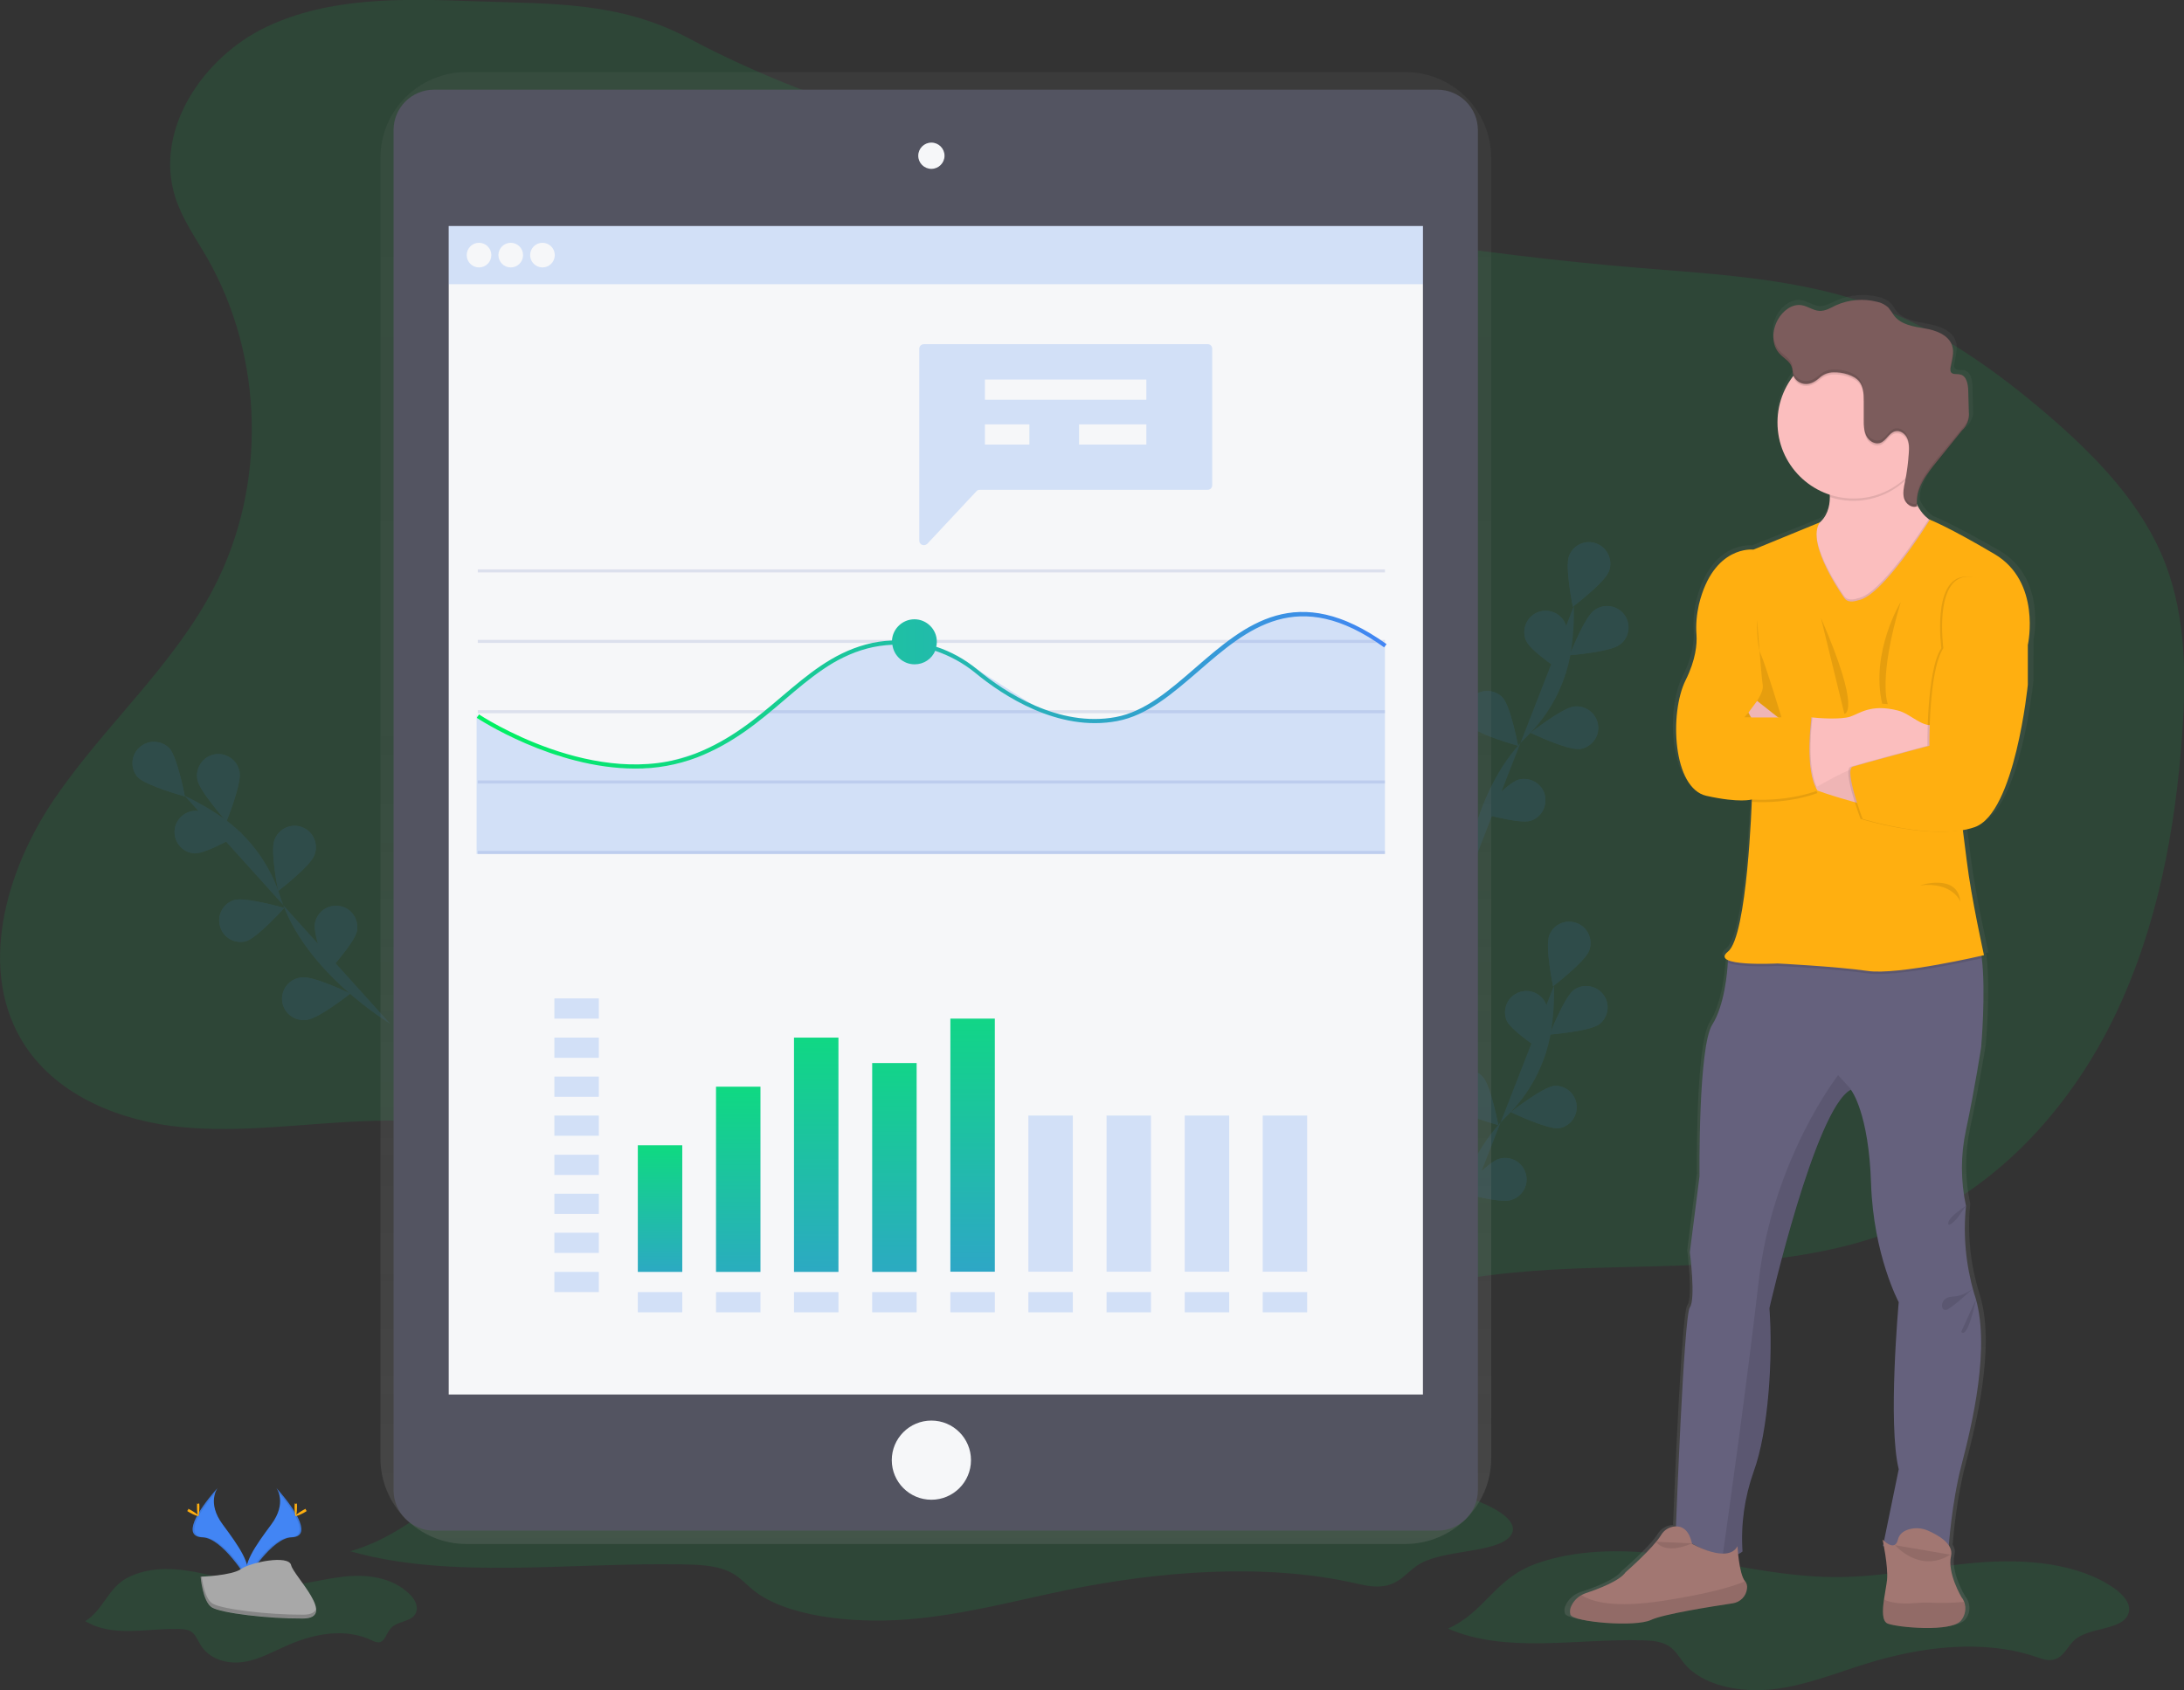 <svg xmlns="http://www.w3.org/2000/svg" viewBox="0 0 1081 836.7"><rect x="0" y="0" width="1081" height="836.7" fill="#333333" stroke="none"/><path d="M234.4.6c-34.8-1.3-71.1-2.2-102.5 12.7s-55.7 51-45.2 84.2c3.4 10.8 10.1 20.3 15.8 30.1 28.2 49.3 29.6 112.9 3.4 163.3-20.2 38.9-54.3 68.4-78.9 104.5S-11.6 481.6 12.6 518c16.6 24.9 47.3 37.1 77.1 40s59.7-1.7 89.7-2.9c58.2-2.2 116.2 8.7 169.6 32.1 73.5 32.2 136.8 87.3 214.2 108.6 9.3 2.5 19 4.6 28.5 2.9 16.8-3.1 29.1-17 42.3-28 42.1-34.9 100.4-41.4 155.1-43s111.6-.4 161-23.8c43.1-20.5 76.4-58.6 97-101.7s29.6-90.9 33-138.6c2-28.4 1.9-57.6-8.2-84.2-11.4-29.9-34.6-53.6-58.8-74.4-25.4-21.7-53-41.4-84.3-53.1-37.4-14-78-16-117.8-19.3-81.7-6.8-162.7-19.8-242.4-38.9C493 75.6 409.9 55.9 341 19 306.3.6 273.4 2 234.4.6z" opacity=".1" fill="#00f260"/><g opacity=".1" fill="#4285f4"><path d="M713.9 629.7s3.5-49.6 31.5-76.7c11.8-11.3 19.6-26.1 22.3-42.1 1.2-7.6 1.7-15.4 1.5-23.1"/><path d="M786.6 470.6c-2 5.5-17.9 17.7-17.9 17.7s-4-19.6-1.9-25.1c2-5.5 8.1-8.3 13.6-6.2 5.5 2 8.2 8.1 6.2 13.6zM791.6 507.1c-4.7 3.5-24.6 5.1-24.6 5.1s7.3-18.6 12-22.1c4.8-3.4 11.4-2.2 14.8 2.6 3.2 4.5 2.3 10.9-2.2 14.4zM771.6 558.6c-5.8.6-23.8-8-23.8-8s15.7-12.4 21.5-13c5.8-.3 10.8 4.1 11.1 10 .3 5.4-3.5 10.1-8.8 11zM747.6 594.2c-5.6 1.6-24.8-3.9-24.8-3.9s13.4-14.8 19-16.5c5.6-1.8 11.5 1.3 13.3 6.9 1.8 5.6-1.3 11.5-6.9 13.3-.2.1-.4.2-.6.2zM745.8 505.4c2.5 5.3 19.3 16.1 19.3 16.1s2.3-19.8-.2-25.1c-2.7-5.2-9-7.3-14.2-4.6-5 2.5-7.1 8.5-4.9 13.6zM718.3 547.4c4 4.3 23.3 9.6 23.3 9.6s-3.7-19.6-7.7-23.9c-4-4.3-10.7-4.5-15-.5-4.3 3.9-4.6 10.5-.6 14.8zM697.1 591.9c3.2 4.9 21.3 13.3 21.3 13.3s-.4-20-3.5-24.9c-3.3-4.8-9.9-6-14.7-2.7-4.7 3.3-6 9.5-3.1 14.3z"/><path d="M786.6 470.6c-2 5.5-17.9 17.7-17.9 17.7s-4-19.6-1.9-25.1c2-5.5 8.1-8.3 13.6-6.2 5.5 2 8.2 8.1 6.2 13.6zM791.6 507.1c-4.7 3.5-24.6 5.1-24.6 5.1s7.3-18.6 12-22.1c4.8-3.4 11.4-2.2 14.8 2.6 3.2 4.5 2.3 10.9-2.2 14.4zM771.6 558.6c-5.8.6-23.8-8-23.8-8s15.7-12.4 21.5-13c5.8-.3 10.8 4.1 11.1 10 .3 5.4-3.5 10.1-8.8 11zM747.6 594.2c-5.6 1.6-24.8-3.9-24.8-3.9s13.4-14.8 19-16.5c5.6-1.8 11.5 1.3 13.3 6.9 1.8 5.6-1.3 11.5-6.9 13.3-.2.1-.4.2-.6.2zM745.8 505.4c2.5 5.3 19.3 16.1 19.3 16.1s2.3-19.8-.2-25.1c-2.7-5.2-9-7.3-14.2-4.6-5 2.5-7.1 8.5-4.9 13.6zM718.3 547.4c4 4.3 23.3 9.6 23.3 9.6s-3.7-19.6-7.7-23.9c-4-4.3-10.7-4.5-15-.5-4.3 3.9-4.6 10.5-.6 14.8zM697.1 591.9c3.2 4.9 21.3 13.3 21.3 13.3s-.4-20-3.5-24.9c-3.3-4.8-9.9-6-14.7-2.7-4.7 3.3-6 9.5-3.1 14.3z"/></g><g opacity=".1" fill="#4285f4"><path d="M723.7 441.9s3.5-49.6 31.5-76.7c11.8-11.3 19.6-26.1 22.3-42.1 1.2-7.6 1.7-15.4 1.5-23.1"/><path d="M796.4 282.8c-2 5.5-17.9 17.6-17.9 17.6s-4-19.6-1.9-25.1c2-5.5 8.1-8.3 13.6-6.2 5.5 2.1 8.2 8.2 6.2 13.7zM801.5 319.3c-4.7 3.5-24.6 5.1-24.6 5.1s7.3-18.6 12-22.1c4.6-3.6 11.3-2.8 14.9 1.8s2.8 11.3-1.8 14.9c-.2 0-.4.2-.5.3zM781.4 370.8c-5.8.6-23.8-8-23.8-8s15.7-12.4 21.5-13c5.8-.7 11.1 3.4 11.9 9.2s-3.4 11.1-9.2 11.9c-.2 0-.3 0-.4-.1zM757.4 406.4c-5.6 1.6-24.8-3.9-24.8-3.9s13.4-14.9 19-16.5c5.6-1.5 11.5 1.8 13 7.4 1.4 5.7-1.7 11.4-7.2 13zM755.6 317.6c2.5 5.3 19.3 16.1 19.3 16.1s2.3-19.9-.2-25.1c-2.4-5.3-8.7-7.7-14-5.3-5.3 2.4-7.7 8.7-5.3 14 .1.1.1.2.2.3zM728.1 359.6c4 4.3 23.3 9.6 23.3 9.6s-3.7-19.6-7.7-23.9c-4.1-4.2-10.8-4.3-15-.2-4.1 3.9-4.3 10.3-.6 14.5zM706.9 404.1c3.2 4.9 21.3 13.4 21.3 13.4s-.4-20-3.5-24.9c-3-5-9.6-6.6-14.6-3.5-5 3-6.6 9.6-3.5 14.6.1.1.2.2.3.4z"/><path d="M796.4 282.8c-2 5.5-17.9 17.6-17.9 17.6s-4-19.6-1.9-25.1c2-5.5 8.1-8.3 13.6-6.2 5.5 2.1 8.2 8.2 6.2 13.7zM801.5 319.3c-4.7 3.5-24.6 5.1-24.6 5.1s7.3-18.6 12-22.1c4.6-3.6 11.3-2.8 14.9 1.8s2.8 11.3-1.8 14.9c-.2 0-.4.2-.5.3zM781.4 370.8c-5.8.6-23.8-8-23.8-8s15.7-12.4 21.5-13c5.8-.7 11.1 3.4 11.9 9.2s-3.4 11.1-9.2 11.9c-.2 0-.3 0-.4-.1zM757.4 406.4c-5.6 1.6-24.8-3.9-24.8-3.9s13.4-14.9 19-16.5c5.6-1.5 11.5 1.8 13 7.4 1.4 5.7-1.7 11.4-7.2 13zM755.6 317.6c2.5 5.3 19.3 16.1 19.3 16.1s2.3-19.9-.2-25.1c-2.4-5.3-8.7-7.7-14-5.3-5.3 2.4-7.7 8.7-5.3 14 .1.1.1.2.2.3zM728.1 359.6c4 4.3 23.3 9.6 23.3 9.6s-3.7-19.6-7.7-23.9c-4.1-4.2-10.8-4.3-15-.2-4.1 3.9-4.3 10.3-.6 14.5zM706.9 404.1c3.2 4.9 21.3 13.4 21.3 13.4s-.4-20-3.5-24.9c-3-5-9.6-6.6-14.6-3.5-5 3-6.6 9.6-3.5 14.6.1.1.2.2.3.4z"/></g><g opacity=".1" fill="#4285f4"><path d="M193.2 506.9s-42.7-25.5-54.3-62.5c-4.8-15.6-14.5-29.2-27.6-38.8-6.3-4.5-13-8.4-20-11.7"/><path d="M83.8 370.4c4 4.3 7.7 23.9 7.7 23.9s-19.3-5.3-23.3-9.5c-3.9-4.4-3.4-11.1 1-14.9 4.2-3.7 10.6-3.5 14.6.5zM118.6 382.4c1 5.8-6.5 24.3-6.5 24.3s-13.4-15-14.4-20.7c-1.1-5.7 2.6-11.3 8.3-12.5 5.7-1.1 11.3 2.6 12.5 8.3.1.2.1.4.1.6zM155.6 423.4c-2 5.5-17.9 17.7-17.9 17.7s-4-19.6-1.9-25.1c1.9-5.5 7.9-8.5 13.4-6.6 5.5 1.9 8.5 7.9 6.6 13.4 0 .3-.1.4-.2.6zM176.7 460.9c-1.1 5.8-14.6 20.5-14.6 20.5s-7.3-18.6-6.2-24.4c1.1-5.7 6.6-9.5 12.4-8.4 5.7 1 9.4 6.6 8.4 12.3zM96.5 422.5c5.8.1 23.1-10 23.1-10s-16.7-11-22.6-11.1c-5.8 0-10.6 4.7-10.6 10.5 0 5.7 4.5 10.4 10.1 10.6zM121.7 466c5.6-1.6 19-16.5 19-16.5s-19.2-5.5-24.8-3.9c-5.6 1.7-8.7 7.7-6.9 13.3 1.6 5.4 7.2 8.5 12.7 7.1zM151.9 504.9c5.8-.6 21.5-13 21.5-13s-18-8.7-23.8-8c-5.8.3-10.3 5.3-10 11.1s5.3 10.3 11.1 10c.4 0 .8-.1 1.2-.1z"/><path d="M83.8 370.4c4 4.3 7.7 23.9 7.7 23.9s-19.3-5.3-23.3-9.5c-3.9-4.4-3.4-11.1 1-14.9 4.2-3.7 10.6-3.5 14.6.5zM118.6 382.4c1 5.8-6.5 24.3-6.5 24.3s-13.4-15-14.4-20.7c-1.1-5.7 2.6-11.3 8.3-12.5 5.7-1.1 11.3 2.6 12.5 8.3.1.2.1.4.1.6zM155.6 423.4c-2 5.5-17.9 17.7-17.9 17.7s-4-19.6-1.9-25.1c1.9-5.5 7.9-8.5 13.4-6.6 5.5 1.9 8.5 7.9 6.6 13.4 0 .3-.1.4-.2.6zM176.7 460.9c-1.1 5.8-14.6 20.5-14.6 20.5s-7.3-18.6-6.2-24.4c1.1-5.7 6.6-9.5 12.4-8.4 5.7 1 9.4 6.6 8.4 12.3zM96.5 422.5c5.8.1 23.1-10 23.1-10s-16.7-11-22.6-11.1c-5.8 0-10.6 4.7-10.6 10.5 0 5.7 4.5 10.4 10.1 10.6zM121.7 466c5.6-1.6 19-16.5 19-16.5s-19.2-5.5-24.8-3.9c-5.6 1.7-8.7 7.7-6.9 13.3 1.6 5.4 7.2 8.5 12.7 7.1zM151.9 504.9c5.8-.6 21.5-13 21.5-13s-18-8.7-23.8-8c-5.8.3-10.3 5.3-10 11.1s5.3 10.3 11.1 10c.4 0 .8-.1 1.2-.1z"/></g><path d="M716.7 806.3c28.7 12.5 63.7 4.9 96.3 5.8 4.5.1 9.2.5 12.8 2.7s5.3 5.7 7.8 8.7c9.1 11.1 27.8 14.7 44.2 12.8s31.3-8.2 46.8-12.9c26.7-8.2 57.1-12 83.5-3 2.4.8 5 1.8 7.5 1.4 5.8-.7 7.5-6.7 11.5-10.1 7.3-6.2 23.1-4.5 26.3-12.6 1.9-4.8-2.4-9.6-7.1-12.9-18-12.4-43.7-14.5-67.2-12.6s-46.7 7.2-70.3 7.2c-29.5 0-57.9-8.1-87.1-11.5-20.2-2.3-42.3-2-61.2 4.8-20.7 7.3-25.2 23.8-43.8 32.2zM173.4 768c49 14.1 108.8 5.5 164.4 6.5 7.6.1 15.7.5 21.8 3s9.1 6.4 13.3 9.8c15.6 12.6 47.5 16.6 75.4 14.5s53.5-9.2 79.8-14.6c45.5-9.3 97.6-13.5 142.5-3.4 4.1.9 8.5 2 12.9 1.6 9.8-.8 12.8-7.6 19.7-11.4 12.4-7 39.4-5.1 44.9-14.3 3.2-5.4-4.2-10.9-12.2-14.6-30.7-14-74.6-16.4-114.8-14.2s-79.7 8.1-120 8.2c-50.3 0-98.9-9.2-148.7-12.9-34.5-2.6-72.1-2.3-104.5 5.4-35.1 8.3-42.8 27-74.5 36.4zM42.2 802.6c14 8.4 31 3.3 46.9 3.9 2.2.1 4.5.3 6.2 1.8s2.6 3.8 3.8 5.8c4.4 7.5 13.5 9.9 21.5 8.7s15.2-5.5 22.8-8.7c13-5.5 27.8-8.1 40.6-2 1.1.7 2.4 1 3.7 1 2.8-.5 3.6-4.5 5.6-6.8 3.5-4.2 11.2-3 12.8-8.5.9-3.2-1.2-6.5-3.5-8.7-8.7-8.4-21.3-9.8-32.7-8.5s-22.7 4.8-34.2 4.8c-14.3 0-28.2-5.5-42.4-7.7-9.8-1.6-20.6-1.4-29.8 3.2-10 4.9-12.2 16.1-21.3 21.7z" opacity=".1" fill="#00f260"/><linearGradient id="report_svg__a" gradientUnits="userSpaceOnUse" x1="522.69" y1="42" x2="522.69" y2="770.68" gradientTransform="matrix(1 0 0 -1 -59.52 806.35)"><stop offset="0" stop-color="gray" stop-opacity=".25"/><stop offset=".54" stop-color="gray" stop-opacity=".12"/><stop offset="1" stop-color="gray" stop-opacity=".1"/></linearGradient><path d="M695.5 35.7H230.9c-23.5 0-42.6 19-42.6 42.5v643.7c0 23.5 19.1 42.5 42.6 42.5h464.6c23.5 0 42.6-19 42.6-42.5V78.2c0-23.5-19.1-42.6-42.6-42.5z" fill="url(#report_svg__a)"/><path d="M214.8 44.4h496.7c11 0 20 9 20 20v673.4c0 11-9 20-20 20H214.8c-11 0-20-9-20-20V64.4c0-11 8.9-20 20-20z" fill="#535461"/><path fill="#f6f7f9" d="M222.1 111.9h482.2v578.5H222.1z"/><circle cx="461" cy="77.1" r="6.5" fill="#f6f7f9"/><circle cx="461" cy="722.9" r="19.6" fill="#f6f7f9"/><path fill="#4285f4" d="M222.1 111.9h482.2v28.8H222.1z" opacity=".2"/><circle cx="237.1" cy="126.3" r="6.1" fill="#f6f7f9"/><circle cx="252.8" cy="126.3" r="6.1" fill="#f6f7f9"/><circle cx="268.5" cy="126.3" r="6.1" fill="#f6f7f9"/><path fill="#dce0ed" d="M236.5 281.9h449v1.5h-449zM236.5 316.8h449v1.5h-449zM236.5 351.6h449v1.5h-449zM236.5 386.4h449v1.5h-449zM236.5 421.3h449v1.5h-449z"/><path fill="#4285f4" d="M685.5 422.8H235.9v-68.5l41.2 20.3 42.7 5.8 37.4-11.3 45.2-35.1 22.7-13.1 16.6-3.2 15.9.9 26.2 12.9 35.5 22.6 27.9 3.6 22.1-7.6 46.8-38.4 24-8.5 25 3.8 20.4 11.8z" opacity=".2"/><linearGradient id="report_svg__b" gradientUnits="userSpaceOnUse" x1="235.9" y1="341.64" x2="686.06" y2="341.64"><stop offset="0" stop-color="#00f260"/><stop offset="1" stop-color="#4285f4"/></linearGradient><path d="M591.7 330.6c-12.9 11.2-25 21.7-39.4 24.4-28.3 5.3-55.1-12.4-68.5-23.5-6.2-5.1-13.1-8.9-20.4-11.3.2-.8.3-1.7.3-2.5 0-6.1-5-11.1-11.1-11.1-5.9 0-10.8 4.7-11.1 10.5-4.4.2-8.7.8-13 2-16.5 4.5-28.6 14.8-41.5 25.7-12.3 10.5-25 21.3-42.8 28.3-48.9 19.1-106.5-19-107.1-19.4l-1.1 1.7c.5.3 37.9 25.1 78.4 25.1 10.4.1 20.8-1.8 30.6-5.5 18.2-7.1 31-18 43.4-28.6 12.7-10.8 24.6-21 40.7-25.3 4.1-1.1 8.3-1.7 12.6-1.9.7 5.5 5.4 9.7 11 9.7 4.6 0 8.5-2.7 10.2-6.7 7.1 2.4 13.8 6 19.8 10.9 13.7 11.3 41.1 29.4 70.2 23.9 15-2.8 27.3-13.5 40.4-24.8 24.1-20.9 49-42.5 91.8-11.7l1.2-1.6c-44.4-31.8-69.9-9.7-94.6 11.7z" fill="url(#report_svg__b)"/><path d="M597.7 170.4H457.3c-1.3 0-2.3 1-2.3 2.3v94.9c0 1.3 1 2.3 2.3 2.3.6 0 1.2-.3 1.7-.7l24.3-26c.4-.5 1-.7 1.7-.7h112.7c1.3 0 2.3-1 2.3-2.3v-67.6c0-1.2-1-2.3-2.3-2.2z" fill="#4285f4" opacity=".2"/><path fill="#f6f7f9" d="M487.5 187.9h79.9v10h-79.9zM487.5 210.1h22v10h-22z"/><path fill="#4285f4" d="M274.4 494.3h22v10h-22zM274.4 513.7h22v10h-22zM274.4 533h22v10h-22zM274.4 552.3h22v10h-22zM274.4 571.7h22v10h-22zM274.4 591h22v10h-22zM274.4 610.3h22v10h-22zM274.4 629.7h22v10h-22zM315.7 639.7h22v10h-22zM354.4 639.7h22v10h-22zM393 639.7h22v10h-22zM431.7 639.7h22v10h-22zM470.4 639.7h22v10h-22zM509 639.7h22v10h-22zM547.7 639.7h22v10h-22zM586.4 639.7h22v10h-22zM625 639.7h22v10h-22z" opacity=".2"/><path fill="#f6f7f9" d="M534.1 210.1h33.3v10h-33.3z"/><linearGradient id="report_svg__c" gradientUnits="userSpaceOnUse" x1="326.685" y1="535.727" x2="326.685" y2="920.533"><stop offset="0" stop-color="#00f260"/><stop offset=".367" stop-color="#4285f4"/></linearGradient><path fill="url(#report_svg__c)" d="M315.7 567h22v62.7h-22z"/><linearGradient id="report_svg__d" gradientUnits="userSpaceOnUse" x1="365.355" y1="455.58" x2="365.355" y2="847.095"><stop offset=".078" stop-color="#00f260"/><stop offset=".655" stop-color="#4285f4"/></linearGradient><path fill="url(#report_svg__d)" d="M354.4 538h22v91.7h-22z"/><linearGradient id="report_svg__e" gradientUnits="userSpaceOnUse" x1="404.025" y1="447.532" x2="404.025" y2="843.533"><stop offset="0" stop-color="#00f260"/><stop offset=".69" stop-color="#4285f4"/></linearGradient><path fill="url(#report_svg__e)" d="M393 513.7h22v116h-22z"/><linearGradient id="report_svg__f" gradientUnits="userSpaceOnUse" x1="442.685" y1="421.362" x2="442.685" y2="821.66"><stop offset=".078" stop-color="#00f260"/><stop offset=".749" stop-color="#4285f4"/></linearGradient><path fill="url(#report_svg__f)" d="M431.7 526.3h22v103.4h-22z"/><linearGradient id="report_svg__g" gradientUnits="userSpaceOnUse" x1="481.355" y1="406.514" x2="481.355" y2="801.013"><stop offset=".055" stop-color="#00f260"/><stop offset=".795" stop-color="#4285f4"/></linearGradient><path fill="url(#report_svg__g)" d="M470.4 504.3h22v125.3h-22z"/><path fill="#4285f4" d="M509 552.3h22v77.3h-22zM547.7 552.3h22v77.3h-22zM586.4 552.3h22v77.3h-22zM625 552.3h22v77.3h-22z" opacity=".2"/><linearGradient id="report_svg__h" gradientUnits="userSpaceOnUse" x1="950.424" y1=".29" x2="950.424" y2="660.129" gradientTransform="matrix(1 0 0 -1 -59.52 806.35)"><stop offset="0" stop-color="gray" stop-opacity=".25"/><stop offset=".54" stop-color="gray" stop-opacity=".12"/><stop offset="1" stop-color="gray" stop-opacity=".1"/></linearGradient><path d="M989.5 272.5c-23.8-13.7-32.8-17.1-32.8-17.1l-.5-.4c-2.6-2-4.7-4.6-6-7.6v-1.6.2c.4-7.2 5.5-13.8 10.4-19.6l12.5-14.7c1.4-1.5 2.5-3.2 3.2-5.1.3-1 .4-2.1.3-3.1v-1.3c-.1-3.6-.2-7.3-.3-11-.1-3.2-.9-7.2-4.1-7.9-1.7-.3-3.8.3-4.7-1.2-.3-.6-.4-1.3-.2-1.9v.1-.2c.6-2.5 1-5 1.2-7.5.1-1.3-.1-2.6-.5-3.8-1.8-5.3-8.2-7.5-13.8-8.5s-11.9-1.9-15.5-6.3c-1.1-1.4-1.8-3-3.1-4.2-1.6-1.4-3.6-2.4-5.8-2.8-7-1.7-14.3-1.1-20.9 1.8-2.7 1.2-5.5 2.9-8.4 2.7s-5.8-2.3-8.8-2.9c-4.9-.8-9.7 2.8-12.1 7.1-1.4 2.6-2.2 5.4-2.2 8.4v.5c-.1 3.2 1.1 6.2 3.2 8.5 2.1 2.2 5.3 3.7 6.2 6.6.4 1.2.3 2.5.6 3.7 0 .1.1.3.1.4l-.2.2c-5.1 6.5-7.9 14.6-7.8 22.9.1 16.5 10.9 31 26.6 35.9v1.1c0 4.5-1.3 9.2-5.2 12.6L867.2 270s-20.3-2.4-27.6 27.3c-1.2 4.9-1.6 10-1.3 15 .3 4.5-.3 12.4-5.5 22.5-8.3 16.3-6.4 53.7 10.6 57.4 16.1 3.5 22.4 2 23 1.9v.6c-.3 7-2.8 67.6-12.1 74.9-2.6 2-2.1 3.4 0 4.3 0 0 0 .4-.1 1.1-.3 4.4-1.7 21.3-7.9 30.9-7.2 11.1-6.4 75.2-6.4 75.2l-4.8 37.8s3 23.3 0 27.4c-2.7 3.6-6.3 90-7 108.7h-.3c-3 .2-5.7 1.8-7.3 4.4-4 6.5-17.9 18.4-17.9 18.4-3 4.3-14.2 8.4-20.1 10.3-.8.3-1.6.6-2.3 1-2.2 1.2-4 3.1-5.1 5.3-.8 1.4-1 3-.5 4.5 1.5 3.7 32.9 6.3 40.9 2.6 6.3-2.9 31-6.8 41.3-8.3 3.8-.5 6.9-3.5 7.3-7.3.2-1.3-.2-2.6-1-3.7-2-2.4-3-9.1-3.4-13.4.8-.3 1.6-.8 2.3-1.4-.8-13.5 1.1-27 5.7-39.6 7.6-20 9.8-57.1 8-81.2 0 0 23.1-99.3 41.2-108.6.3.3 9.1 11.7 10.2 46.7 1.1 35.6 14 58.9 14 58.9s-5.7 60.4 0 83l-7.4 35.7c-.5-.5-.9-.8-.9-.8s.2 1 .5 2.6l-.2.8.3.1c.8 4.5 2.1 12.2 1.6 16.8-.3 2.6-1 6.2-1.5 9.6-.8 5.5-1 10.8 1.9 12 4.7 1.9 32.5 4.5 37.3-1.6 2.2-2.5 2.7-6.1 1.4-9.2-.3-.8-.8-1.6-1.4-2.3 0 0-7.4-12.1-5.3-20.6.4-1.7.1-3.5-.9-4.9.3-4.2 2-23.5 6.4-39.9 4.7-17.8 14.7-56.9 7.4-82.6l-.9-3c-4.2-14-5.7-28.8-4.2-43.3-2.7-12.5-2.7-25.3 0-37.8 4.5-20.8 7.7-41.1 7.7-41.1s2.5-27.4.3-44.2l-.2-1.1 1.2-.3s-6.4-28.5-8.7-46.7c-.5-4.3-1.2-9.7-2-15.5 2.1-.3 4.2-.8 6.2-1.5 20.4-7.1 26.8-70.8 26.8-70.8v-20.2c0 .3 6.8-30.6-17-44.3zM837.3 764.6l-1-.5 1 .5z" fill="url(#report_svg__h)"/><path d="M977.1 640.3c8.9 25.5-1.5 66.8-6.3 85.3s-6.3 40.6-6.3 40.6c-18.8 3-32.5-.8-32.5-.8l7.8-38c-5.5-22.5 0-82.7 0-82.7s-12.5-23.3-13.7-58.7c-1.1-34.9-9.7-46.2-10-46.5-17.7 9.2-40.3 108.2-40.3 108.2 1.8 24-.4 60.9-7.8 80.9-4.5 12.7-6.4 26.1-5.5 39.5-2.6 2.2-6.2 2.5-10 1.9-10.5-1.7-23.1-10.8-23.1-10.8s4-107.8 7-111.9 0-27.3 0-27.3l4.8-37.7s-.7-63.9 6.3-75c6.1-9.6 7.5-26.4 7.7-30.8 0-.7.1-1.1.1-1.1l10.7-12.8s103.4-7.8 111.1 0c1.9 1.9 3.1 6.2 3.8 11.7 2.1 16.8-.3 44.1-.3 44.1s-3.1 20.3-7.5 41c-2.7 12.4-2.7 25.2 0 37.7-1.5 14.5-.1 29.1 4 43.2z" fill="#65617d"/><path d="M970.7 802.2c-4.6 6.1-31.8 3.5-36.4 1.6-2.8-1.2-2.6-6.5-1.8-11.9.5-3.5 1.2-7 1.5-9.6.7-6.7-2.2-20.1-2.2-20.1s6.1 6.5 7.6 0c.7-2.8 2.9-4.3 5.3-5 3.2-1 6.6-.7 9.6.6 4.8 2.1 12.8 6.5 11.4 12.5-2 8.5 5.2 20.5 5.2 20.5.6.7 1 1.5 1.3 2.3 1.1 3 .6 6.5-1.5 9.1z" fill="#a27772"/><path d="M970.7 802.2c-4.6 6.1-31.8 3.5-36.4 1.6-2.8-1.2-2.6-6.5-1.8-11.9 2.9 1.4 7.9 2.5 16.1 1.7 1.9-.2 3.9-.2 5.8-.2 5.9.3 11.8.2 17.6-.3 1.3 3 .8 6.5-1.3 9.1zM876 647.6c1.8 24-.4 60.9-7.8 80.9-4.5 12.7-6.4 26.1-5.5 39.5-2.6 2.2-6.2 2.5-10 1.9 2.2-15.6 11.7-82.7 17.8-135.7 6.9-60.4 39.3-101.9 39.3-101.9l6.5 7.1c-17.8 9.3-40.3 108.2-40.3 108.2z" opacity=".1"/><path d="M959.6 259.6l-4.5 22.1-22.1 37.1-27.2-11.6s-37-38.8-13.8-44.3c2.8-.6 5.4-1.8 7.7-3.4 4.6-3.4 6-8.5 6-13.4 0-8.1-3.8-15.9-3.8-15.9l47.6-15c-2 6.3-3.1 12.7-3.4 19.3-.4 13 4.5 19.4 8.4 22.4 1.6 1.2 3.3 2.1 5.1 2.7z" fill="#fbbebe"/><path d="M949.6 215.3c-2 6.3-3.1 12.7-3.4 19.3-.9 1-1.8 2-2.8 2.9-10 9.6-24.5 12.9-37.7 8.6 0-8.1-3.8-15.9-3.8-15.9l47.7-14.9z" opacity=".1"/><path d="M955.1 209.2c0 20.8-16.9 37.7-37.7 37.6-20.8 0-37.7-16.9-37.6-37.7 0-20.8 16.9-37.7 37.7-37.6 20.7-.1 37.6 16.7 37.6 37.4v.3z" fill="#fbbebe"/><path d="M959.6 259.6l-4.5 22.1-22.1 37.1-27.2-11.6s-37-38.8-13.8-44.3c2.8-.6 5.4-1.8 7.7-3.4-4.2 11.5 13.1 35.6 13.1 35.6 2 3 6.7 1.1 6.7 1.1 11.2-1.7 31.7-33.8 35.1-39.1 1.5 1 3.2 1.9 5 2.5zM980.9 474.4c-6.6 1.5-42.8 9.5-56.6 7.5-15.1-2.2-44.6-3.7-44.6-3.7s-18.7 1-24.5-1.6c0-.7.1-1.1.1-1.1l10.7-12.8s103.4-7.8 111.2 0c1.9 1.9 3 6.2 3.7 11.7z" opacity=".1"/><path d="M912.9 296.1s-19.5-27-12.1-37.5l-32.9 13.5s-19.8-2.4-27 27.2c-1.1 4.9-1.6 10-1.2 15 .3 4.5-.3 12.3-5.4 22.5-8.1 16.3-6.3 53.5 10.3 57.2s22.5 1.8 22.5 1.8-2.2 67.6-11.8 75.3 24.5 5.9 24.5 5.9 29.4 1.5 44.6 3.7 57.6-7.8 57.6-7.8-6.3-28.4-8.5-46.5-7.4-56.6-7.4-56.6l37.7-51s6.6-30.8-16.6-44.5-32-17-32-17-23.3 38-35.5 39.9c-.2 0-4.8 1.9-6.8-1.1z" fill="#ffaf10"/><path d="M869.7 306.8s-.4 12.2 1.8 17 10.3 31.4 10.3 31.4h-18.5s10-10.7 9.2-15.9-2.8-32.5-2.8-32.5z" opacity=".1"/><path d="M924.3 398.8s-40.8-10-44.6-18.5-14.3-27.5-14.3-27.5l4.3-5.8 19.8 15.6s23.6 18.8 34.7 20.7.1 15.5.1 15.5z" fill="#fbbebe"/><path d="M924.3 398.8s-40.8-10-44.6-18.5-14.3-27.5-14.3-27.5l4.3-5.8 19.8 15.6s23.6 18.8 34.7 20.7.1 15.5.1 15.5z" opacity=".05"/><path d="M959.6 350.8v22.1H956c-17.6 0-34.8 4.5-50.2 13l-6.7 3.7-1.8 1-11.5-25.8 10.7-9.6h.5c2.6.3 14 1.2 18.8-.4 4.6-1.5 10.2-6.5 23.7-3 6.6 1.7 12.3 9.1 18.7 6.8l1.4-7.8z" fill="#fbbebe"/><path d="M995.2 310.5l7.4 8.3V339s-6.3 63.5-26.2 70.5-55.5-4.1-55.5-4.1-9.2-24.4-4.9-25.8 38-10.4 38-10.4-.5-37.3 6.9-48.3c0 0-4.8-34.7 11.8-35.4s22.5 25 22.5 25z" opacity=".1"/><path d="M996.3 310.5l7.4 8.3V339s-6.3 63.5-26.3 70.5-55.5-4.1-55.5-4.1-9.2-24.4-4.9-25.8 38-10.4 38-10.4-.5-37.3 6.9-48.3c0 0-4.8-34.7 11.8-35.4 16.7-.8 22.6 25 22.6 25z" fill="#ffaf10"/><path d="M944.8 225.2c.2-2.4.2-5-.8-7.2s-3.5-3.9-5.9-3.4c-3.2.7-4.5 4.9-7.6 5.8-2.6.8-5.5-1-6.7-3.5s-1.3-5.3-1.3-8v-9.3c0-3.4-.1-7-2.2-9.6-2.6-3.3-8.6-4.7-12.7-4.6-2.7 0-5.3 1.1-7.2 2.9-2.2 1.8-4.7 3.2-7.6 2.7-2.5-.4-4.6-2.2-5.3-4.6v-.1c12.6-16.6 36.2-19.9 52.8-7.3s19.9 36.2 7.3 52.8c-1.2 1.6-2.6 3.1-4.1 4.5.6-3.6 1.1-7.4 1.3-11.1z" opacity=".1"/><path d="M892.8 190c-2.5-.4-4.6-2.2-5.3-4.6-.3-1.2-.2-2.5-.6-3.6-.9-2.9-4-4.4-6-6.6-4.2-4.4-3.9-11.7-.9-17 2.4-4.3 7-7.9 11.8-7.1 3 .5 5.6 2.6 8.6 2.8s5.6-1.4 8.2-2.7c6.4-2.9 13.6-3.5 20.4-1.8 2.1.4 4 1.4 5.6 2.8 1.1 1.4 2.1 2.8 3 4.2 3.5 4.4 9.6 5.3 15.1 6.2s11.7 3.2 13.5 8.4c1.2 3.5 0 7.3-.7 10.9-.2.7-.2 1.5.1 2.3.9 1.4 3 .8 4.6 1.2 3.1.6 3.9 4.7 4 7.8l.3 10.9c.4 3.4-.9 6.8-3.5 9.1l-12 14.9c-5.4 6.5-11.2 14.1-10.1 22.5-2.6 1.1-5.6-1.1-6.4-3.8s-.2-5.6.4-8.3c1-4.8 1.6-9.6 1.9-14.4.2-2.4.2-5-.8-7.2s-3.5-4-5.9-3.4c-3.2.7-4.5 4.9-7.6 5.8-2.6.8-5.5-1-6.7-3.5s-1.3-5.3-1.3-8v-9.3c0-3.4-.1-7-2.2-9.6-2.6-3.3-8.6-4.7-12.7-4.6-2.7 0-5.3 1.1-7.2 2.9-2.2 1.9-4.7 3.3-7.6 2.8z" fill="#7c5c5c"/><path d="M901.3 305.9l11.6 47.5c-.1 0 9 0-11.6-47.5zM940.8 298s-15.1 24.8-9.2 50.4l2.8.2s-5.1-11.9 6.4-50.6zM950.4 438.3s18.6-6.1 19.9 8.1c0 0-3.5-9.8-19.9-8.1zM896.6 356.4s-3.7 25.9 3 36.2c0 0-13.5 5.5-32.5 4.4l-2.3-40.6h31.8z" opacity=".1"/><path d="M899.2 389.6l-1.8 1-11.5-25.8 10.7-9.6h.5c-.1 1.2-3.1 23.4 2.1 34.4z" opacity=".1"/><path d="M896.6 355.2s-3.7 25.8 3 36.2c0 0-13.5 5.5-32.5 4.4l-12.9-40.6h42.4z" fill="#ffaf10"/><path d="M864.7 786.5c-.4 3.8-3.4 6.8-7.2 7.3-10 1.5-34.2 5.3-40.3 8.2-7.8 3.7-38.4 1.1-39.9-2.6-.4-1.5-.2-3.1.5-4.4 1.1-2.3 2.8-4.1 5-5.3.7-.4 1.4-.7 2.2-1 5.8-1.9 16.7-6 19.6-10.3 0 0 13.6-11.9 17.5-18.3 1.5-2.6 4.1-4.2 7.1-4.4 3.2-.2 6.8 1.5 8.3 8.6 0 0 17.7 10.1 22.5 1.2 0 0 .7 13.6 3.7 17.3.9 1 1.2 2.4 1 3.7z" fill="#a27772"/><path d="M864.7 786.5c-.4 3.8-3.4 6.8-7.2 7.3-10 1.5-34.2 5.3-40.3 8.2-7.8 3.7-38.4 1.1-39.9-2.6-.4-1.5-.2-3.1.5-4.4 1.1-2.3 2.8-4.1 5-5.3 5 3.3 16.1 6.6 40.5 2.8 23.3-3.6 34.8-7.2 40.4-9.6.9.9 1.2 2.3 1 3.6z" opacity=".1"/><g opacity=".1"><path d="M965.5 182.7v-.2c.5-2.8 1.3-5.6 1.1-8.4-.2 2.3-.6 4.5-1.1 6.7-.2.6-.2 1.2 0 1.9zM943.9 217.2c.6 1.3.9 2.8.9 4.2.2-2-.1-4-.9-5.9-1-2.2-3.5-3.9-5.8-3.4-3.2.7-4.5 4.9-7.6 5.8-2.6.8-5.5-1-6.7-3.5s-1.3-5.3-1.3-8v-9.3c0-3.4-.1-7-2.2-9.6-2.6-3.3-8.6-4.7-12.7-4.6-2.7 0-5.3 1.1-7.2 2.9-2.2 1.8-4.7 3.2-7.6 2.7-2.5-.4-4.6-2.2-5.3-4.6-.3-1.2-.2-2.5-.6-3.6-.9-2.9-4-4.4-6-6.6-1.9-2.1-3-4.9-3.1-7.8-.3 3.5.8 6.9 3.1 9.5 2.1 2.2 5.2 3.7 6 6.6.3 1.2.3 2.4.6 3.6.7 2.4 2.8 4.2 5.3 4.6 3 .5 5.4-.9 7.6-2.7 2-1.8 4.5-2.9 7.2-2.9 4-.1 10.1 1.3 12.7 4.6 2.1 2.6 2.2 6.3 2.2 9.6v9.3c0 2.7 0 5.6 1.3 8s4.1 4.3 6.7 3.5c3.1-1 4.5-5.1 7.6-5.8 2.4-.5 4.8 1.2 5.8 3.4zM974.3 207c-.7 1.9-1.7 3.6-3.1 5.1-4.1 4.9-8.1 9.8-12.2 14.7-5.1 6.2-10.6 13.3-10.2 21.2.4-7.2 5.4-13.8 10.2-19.5l12.2-14.6c1.4-1.5 2.5-3.2 3.1-5.1.3-1.3.4-2.7.3-4 0 .7-.1 1.5-.3 2.2zM942.5 245.5c-.2-.7-.3-1.3-.4-2-.1 1.2 0 2.5.4 3.6.8 2.7 3.9 4.9 6.5 3.7-.1-.5-.1-1.1-.1-1.6-2.7 1.1-5.6-1.1-6.4-3.7z"/></g><path d="M819.7 763.3s3.9 6.8 17.8.8M938 765s12.1 14.2 27.3 4.7M973.1 597s-8.5 5.3-8.8 8.4 4.4-2.2 4.4-2.2l4.4-6.2zM976.5 637.9c-3 2.5-6.6 3.9-10.5 4.1-6.4.3-5.8 8.6-1.7 6.1 4.2-2.5 12.2-10.2 12.2-10.2zM978.1 643.2s-4.1 20.1-7.4 16.2" opacity=".1"/><path d="M136.8 736.7s5.5 7.2-2.5 18-14.6 20-12 26.8c0 0 12.1-20.1 22-20.4s3.3-12.3-7.5-24.4z" fill="#4285f4"/><path d="M136.8 736.7c.5.7.9 1.4 1.1 2.3 9.6 11.3 14.8 21.8 5.5 22.1-8.6.2-19 15.7-21.4 19.5l.3.9s12.1-20.1 22-20.4 3.3-12.3-7.5-24.4z" opacity=".1"/><path d="M147 745.9c0 2.5-.3 4.6-.6 4.6s-.6-2-.6-4.6.4-1.3.7-1.3.5-1.3.5 1.3z" fill="#ffaf10"/><path d="M150.5 748.9c-2.2 1.2-4.2 1.9-4.3 1.6s1.5-1.5 3.7-2.8 1.3-.3 1.5 0 1.3 0-.9 1.2z" fill="#ffaf10"/><path d="M107.7 736.7s-5.5 7.2 2.5 18 14.6 20 12 26.8c0 0-12.1-20.1-22-20.4s-3.3-12.3 7.5-24.4z" fill="#4285f4"/><path d="M107.7 736.7c-.5.7-.9 1.5-1.1 2.3-9.6 11.3-14.8 21.8-5.5 22.1 8.6.2 19 15.7 21.4 19.5l-.3.9s-12.1-20.1-22-20.4-3.3-12.3 7.5-24.4z" opacity=".1"/><path d="M97.5 745.9c0 2.5.3 4.6.6 4.6s.6-2 .6-4.6-.4-1.3-.7-1.3-.5-1.3-.5 1.3z" fill="#ffaf10"/><path d="M94 748.9c2.2 1.2 4.1 1.9 4.3 1.6s-1.5-1.5-3.7-2.8-1.3-.3-1.5 0-1.3 0 .9 1.2z" fill="#ffaf10"/><path d="M99.3 780.6s15.4-.5 20-3.8 23.6-7.2 24.8-1.9 23.1 26.3 5.7 26.4-40.3-2.7-44.9-5.5-5.6-15.2-5.6-15.2z" fill="#a8a8a8"/><path d="M150.1 799.4c-17.3.1-40.3-2.7-44.9-5.5-3.5-2.1-4.9-9.8-5.4-13.4h-.5s1 12.4 5.6 15.2 27.6 5.7 44.9 5.5c5 0 6.7-1.8 6.6-4.5-.7 1.7-2.6 2.7-6.3 2.7z" opacity=".2"/></svg>